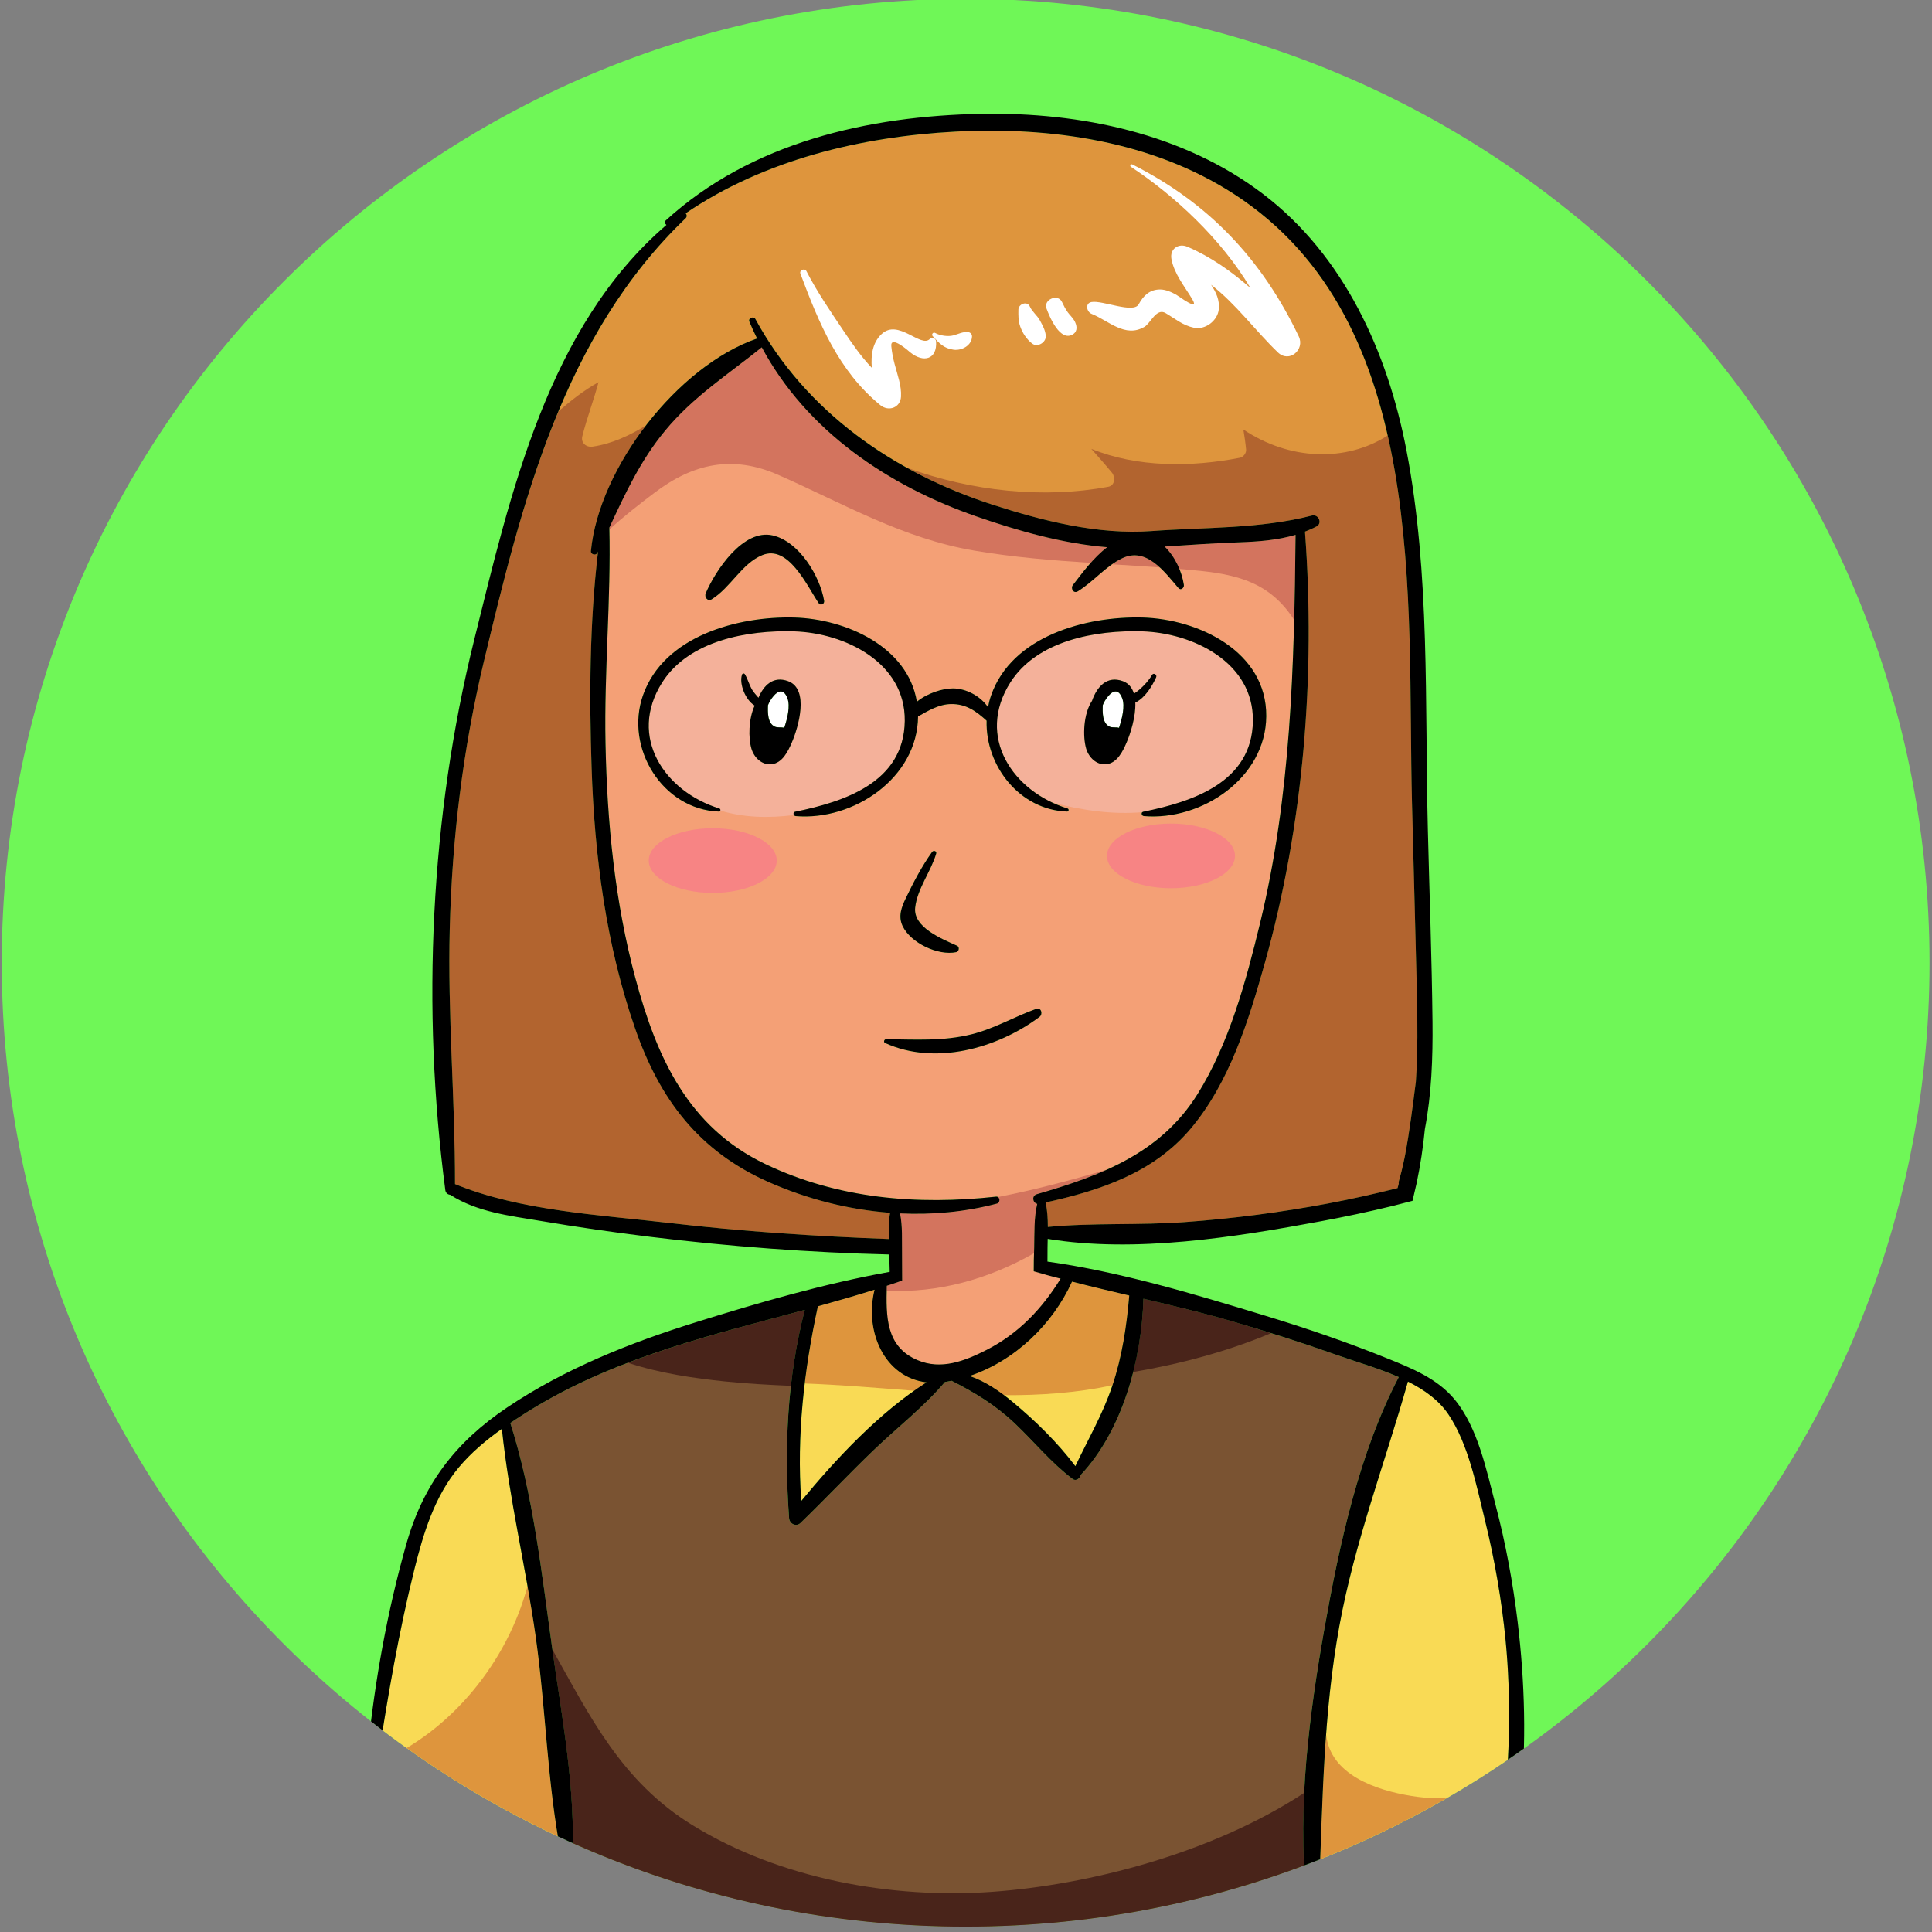 <?xml version="1.0" encoding="UTF-8" standalone="no"?>
<!-- Generator: Adobe Illustrator 27.5.0, SVG Export Plug-In . SVG Version: 6.00 Build 0)  -->

<svg
   version="1.1"
   x="0px"
   y="0px"
   viewBox="0 0 500 500"
   style="enable-background:new 0 0 500 500;"
   xml:space="preserve"
   id="svg694"
   sodipodi:docname="person4.svg"
   inkscape:version="1.2.2 (b0a8486541, 2022-12-01)"
   xmlns:inkscape="http://www.inkscape.org/namespaces/inkscape"
   xmlns:sodipodi="http://sodipodi.sourceforge.net/DTD/sodipodi-0.dtd"
   xmlns:xlink="http://www.w3.org/1999/xlink"
   xmlns="http://www.w3.org/2000/svg"
   xmlns:svg="http://www.w3.org/2000/svg"><rect x="0" y="0" width="500" height="500" fill="#808080" stroke="none"/><defs
   id="defs698" /><sodipodi:namedview
   id="namedview696"
   pagecolor="#ffffff"
   bordercolor="#000000"
   borderopacity="0.25"
   inkscape:showpageshadow="2"
   inkscape:pageopacity="0.0"
   inkscape:pagecheckerboard="0"
   inkscape:deskcolor="#d1d1d1"
   showgrid="false"
   inkscape:zoom="0.771"
   inkscape:cx="170.55772"
   inkscape:cy="517.50973"
   inkscape:window-width="1920"
   inkscape:window-height="972"
   inkscape:window-x="0"
   inkscape:window-y="0"
   inkscape:window-maximized="1"
   inkscape:current-layer="svg694" />
<g
   id="Background">
</g>
<g
   id="Objects"
   transform="matrix(3.609,0,0,3.609,-647.682,-1162.535)">
    <g
   id="g691"><g
     id="g689">
        <path
   style="fill:#6ff757"
   d="m 317.828,391.156 c 0,38.174 -30.945,69.121 -69.12,69.121 -38.173,0 -69.12,-30.947 -69.12,-69.121 0,-38.174 30.947,-69.119 69.12,-69.119 38.175,0 69.12,30.945 69.12,69.119 z"
   id="path594" />
        <g
   id="g687">
            <defs
   id="defs597">
                <path
   id="SVGID_00000166665742956536960770000004827171950430436481_"
   d="m 317.828,391.156 c 0,38.174 -30.945,69.121 -69.12,69.121 -38.173,0 -69.12,-30.947 -69.12,-69.121 0,-38.174 30.947,-69.119 69.12,-69.119 38.175,0 69.12,30.945 69.12,69.119 z" />
            </defs>
            <clipPath
   id="SVGID_00000033337056078035966800000011635190458111549588_">
                <use
   xlink:href="#SVGID_00000166665742956536960770000004827171950430436481_"
   style="overflow:visible"
   id="use599" />
            </clipPath>
            <g
   clip-path="url(#SVGID_00000033337056078035966800000011635190458111549588_)"
   id="g685">
                <g
   id="g668">
                    <g
   id="g652">
                        <path
   style="fill:#f4a076"
   d="m 245.262,419.658 c 1.691,0.717 3.374,0.067 4.965,-0.745 2.277,-1.162 3.976,-2.963 5.291,-5.101 -0.327,-0.088 -0.658,-0.165 -0.983,-0.258 l -0.944,-0.271 0.006,-0.818 c 0.009,-0.295 0.02,-0.592 0.025,-0.883 0.023,-1.033 -0.024,-2.123 0.217,-3.135 -0.325,-0.068 -0.416,-0.578 -0.027,-0.691 4.591,-1.329 8.866,-2.922 11.516,-7.162 2.281,-3.65 3.483,-8.103 4.488,-12.249 2.227,-9.194 2.456,-18.474 2.552,-27.872 -1.296,0.385 -2.661,0.487 -4.032,0.535 -1.795,0.063 -3.573,0.186 -5.357,0.305 0.75,0.723 1.238,1.807 1.379,2.754 0.029,0.202 -0.218,0.42 -0.386,0.226 -1.005,-1.165 -2.295,-2.97 -4.033,-2.142 -1.198,0.571 -2.061,1.684 -3.192,2.374 -0.302,0.184 -0.531,-0.214 -0.348,-0.45 0.68,-0.88 1.48,-1.97 2.456,-2.714 -3.183,-0.256 -6.423,-1.184 -9.344,-2.197 -6.381,-2.209 -12.215,-6.157 -15.422,-12.136 -2.413,1.943 -4.926,3.547 -6.935,5.98 -1.776,2.151 -2.86,4.511 -3.995,6.947 0.124,5.146 -0.38,10.309 -0.276,15.461 0.111,5.678 0.67,11.38 2.15,16.877 1.525,5.662 3.782,10.666 9.335,13.313 5.199,2.479 10.852,2.943 16.519,2.326 0.291,-0.032 0.334,0.426 0.066,0.497 -2.281,0.605 -4.62,0.812 -6.948,0.705 0.188,0.921 0.126,1.905 0.143,2.841 0.007,0.4 0.005,0.801 0.005,1.204 l 0.004,0.773 -0.858,0.293 c -0.081,0.025 -0.163,0.052 -0.245,0.078 -0.051,2.179 -0.096,4.361 2.208,5.335 z m 14.995,-44.309 c -0.272,0.635 -0.675,1.486 -1.458,1.573 -0.696,0.075 -1.259,-0.483 -1.445,-1.111 -0.256,-0.872 -0.209,-2.492 0.42,-3.438 0.344,-0.994 1.066,-1.832 2.215,-1.404 0.425,0.158 0.666,0.487 0.79,0.895 0.145,-0.101 0.292,-0.2 0.426,-0.318 0.32,-0.286 0.654,-0.645 0.866,-1.021 0.112,-0.194 0.389,-0.022 0.296,0.174 -0.307,0.663 -0.791,1.46 -1.489,1.803 0.039,1.013 -0.357,2.23 -0.621,2.847 z m -30.189,-10.68 c 0.69,-1.619 2.686,-4.655 4.817,-4.151 1.901,0.45 3.375,2.923 3.675,4.68 0.042,0.242 -0.256,0.379 -0.397,0.167 -0.854,-1.282 -2.172,-4.204 -4.04,-3.436 -1.473,0.603 -2.251,2.315 -3.626,3.168 -0.294,0.181 -0.54,-0.166 -0.429,-0.428 z m 4.724,12.253 c -0.697,0.075 -1.26,-0.483 -1.444,-1.111 -0.228,-0.774 -0.213,-2.134 0.231,-3.093 -0.656,-0.394 -1.127,-1.555 -0.907,-2.219 0.03,-0.092 0.153,-0.112 0.205,-0.025 0.203,0.331 0.299,0.723 0.491,1.065 0.128,0.229 0.321,0.418 0.484,0.62 0.37,-0.896 1.063,-1.587 2.128,-1.19 1.544,0.574 0.717,3.338 0.269,4.38 -0.272,0.634 -0.674,1.486 -1.457,1.573 z m 1.727,3.721 c -0.166,-0.014 -0.227,-0.273 -0.042,-0.312 3.52,-0.717 7.806,-2.094 7.865,-6.51 0.055,-4.207 -4.319,-6.315 -7.932,-6.425 -3.313,-0.101 -7.539,0.639 -9.46,3.657 -2.497,3.925 0.19,7.837 4.094,9.044 0.119,0.036 0.1,0.226 -0.031,0.222 -4.039,-0.145 -6.764,-4.561 -5.447,-8.331 1.488,-4.265 6.813,-5.69 10.843,-5.585 3.705,0.098 8.158,2.087 8.801,6.041 0.728,-0.606 1.843,-0.963 2.599,-0.959 0.927,0.008 1.957,0.543 2.502,1.35 0.056,-0.285 0.123,-0.567 0.222,-0.847 1.488,-4.265 6.812,-5.69 10.843,-5.585 4.016,0.105 8.922,2.431 8.888,7.075 -0.03,4.432 -4.625,7.513 -8.777,7.164 -0.169,-0.014 -0.229,-0.273 -0.043,-0.312 3.52,-0.717 7.806,-2.094 7.863,-6.51 0.058,-4.207 -4.317,-6.315 -7.931,-6.425 -3.314,-0.101 -7.538,0.639 -9.46,3.657 -2.497,3.925 0.189,7.837 4.095,9.044 0.118,0.036 0.1,0.226 -0.03,0.222 -3.401,-0.12 -5.86,-3.274 -5.77,-6.518 -0.746,-0.677 -1.474,-1.213 -2.559,-1.192 -0.866,0.016 -1.617,0.471 -2.356,0.887 -0.044,4.424 -4.629,7.496 -8.777,7.148 z m 11.575,9.297 c 0.196,0.088 0.141,0.416 -0.06,0.459 -1.293,0.272 -3.265,-0.647 -3.848,-1.877 -0.33,-0.698 -0.075,-1.354 0.235,-1.996 0.525,-1.099 1.172,-2.331 1.885,-3.313 0.1,-0.139 0.343,-0.06 0.29,0.121 -0.383,1.306 -1.354,2.51 -1.506,3.871 -0.157,1.417 1.912,2.243 3.004,2.735 z m -5.163,6.971 c -0.136,-0.06 -0.063,-0.272 0.074,-0.27 2.072,0.021 4.085,0.156 6.124,-0.351 1.627,-0.402 3.068,-1.264 4.636,-1.824 0.364,-0.132 0.499,0.378 0.241,0.57 -3.029,2.27 -7.498,3.514 -11.075,1.875 z"
   id="path602" />
                        <path
   style="fill:#d3745e"
   d="m 262.63,362.808 c -0.758,-0.697 -1.643,-1.156 -2.691,-0.657 -0.252,0.121 -0.485,0.275 -0.715,0.437 1.134,0.068 2.27,0.14 3.406,0.22 z"
   id="path604" />
                        <path
   style="fill:#d3745e"
   d="m 264.421,362.951 c 3.13,0.273 5.785,0.608 7.694,3.399 0.052,0.075 0.098,0.154 0.146,0.23 0.054,-2.032 0.085,-4.066 0.105,-6.107 -1.296,0.385 -2.661,0.487 -4.032,0.535 -1.795,0.063 -3.573,0.186 -5.357,0.305 0.454,0.44 0.799,1.014 1.042,1.606 0.135,0.011 0.269,0.021 0.402,0.032 z"
   id="path606" />
                        <path
   style="fill:#d3745e"
   d="m 253.61,411.989 c 0.005,-0.137 0.009,-0.273 0.012,-0.407 0.023,-1.033 -0.024,-2.123 0.217,-3.135 -0.325,-0.068 -0.416,-0.578 -0.027,-0.691 1.747,-0.506 3.449,-1.052 5.033,-1.765 -2.591,0.769 -5.198,1.454 -7.849,1.975 0.177,0.087 0.183,0.404 -0.043,0.464 -2.281,0.605 -4.62,0.812 -6.948,0.705 0.188,0.921 0.126,1.905 0.143,2.841 0.007,0.4 0.005,0.801 0.005,1.204 l 0.004,0.773 -0.858,0.293 c -0.081,0.025 -0.163,0.052 -0.245,0.078 -0.003,0.114 -0.006,0.227 -0.008,0.342 3.628,0.208 7.311,-0.816 10.564,-2.677 z"
   id="path608" />
                        <path
   style="fill:#f4b19a"
   d="m 261.377,367.397 c -3.314,-0.101 -7.538,0.639 -9.46,3.657 -2.259,3.553 -0.27,7.086 3.024,8.622 2.157,0.56 4.298,0.874 6.462,0.684 0.015,-0.01 0.022,-0.024 0.041,-0.028 3.52,-0.717 7.806,-2.094 7.863,-6.51 0.058,-4.208 -4.317,-6.316 -7.93,-6.425 z m 0.989,3.302 c -0.307,0.663 -0.791,1.46 -1.489,1.803 0.04,1.013 -0.356,2.23 -0.62,2.847 -0.272,0.635 -0.675,1.486 -1.458,1.573 -0.696,0.075 -1.259,-0.483 -1.445,-1.111 -0.256,-0.872 -0.209,-2.492 0.42,-3.438 0.344,-0.994 1.066,-1.832 2.215,-1.404 0.425,0.158 0.666,0.487 0.79,0.895 0.145,-0.101 0.292,-0.2 0.426,-0.318 0.32,-0.286 0.654,-0.645 0.866,-1.021 0.112,-0.194 0.388,-0.022 0.295,0.174 z"
   id="path610" />
                        <path
   style="fill:#f4b19a"
   d="m 236.41,367.397 c -3.313,-0.101 -7.539,0.639 -9.46,3.657 -2.497,3.925 0.19,7.837 4.094,9.044 0.068,0.021 0.087,0.091 0.068,0.146 1.667,0.513 3.488,0.555 5.289,0.321 -0.057,-0.085 -0.05,-0.208 0.075,-0.234 3.52,-0.717 7.806,-2.094 7.865,-6.51 0.055,-4.207 -4.318,-6.315 -7.931,-6.424 z m -0.16,7.952 c -0.273,0.635 -0.675,1.486 -1.458,1.573 -0.697,0.075 -1.26,-0.483 -1.444,-1.111 -0.228,-0.774 -0.213,-2.134 0.231,-3.093 -0.656,-0.394 -1.127,-1.555 -0.907,-2.219 0.03,-0.092 0.153,-0.112 0.205,-0.025 0.203,0.331 0.299,0.723 0.491,1.065 0.128,0.229 0.321,0.418 0.484,0.62 0.37,-0.896 1.063,-1.587 2.128,-1.19 1.545,0.574 0.719,3.338 0.27,4.38 z"
   id="path612" />
                        <path
   style="fill:#f4a076"
   d="m 253.693,413.314 c -3.306,1.782 -6.999,2.749 -10.641,2.564 0.066,1.601 0.46,3.04 2.21,3.781 1.691,0.717 3.374,0.067 4.965,-0.745 2.277,-1.162 3.976,-2.963 5.291,-5.101 -0.327,-0.088 -0.658,-0.165 -0.983,-0.258 z"
   id="path614" />
                        <path
   style="fill:#d3745e"
   d="m 226.39,357.461 c 2.77,-2.1 5.593,-2.729 8.873,-1.289 4.715,2.072 8.908,4.555 14.079,5.435 2.768,0.471 5.551,0.696 8.34,0.878 0.361,-0.407 0.747,-0.801 1.172,-1.125 -3.183,-0.256 -6.423,-1.184 -9.344,-2.197 -6.381,-2.209 -12.215,-6.157 -15.422,-12.136 -2.413,1.943 -4.926,3.547 -6.935,5.98 -1.776,2.151 -2.86,4.511 -3.995,6.947 0.002,0.048 0.001,0.092 0.002,0.139 1.032,-0.949 2.15,-1.814 3.23,-2.632 z"
   id="path616" />
                        <path
   style="fill:#ffffff"
   d="m 258.95,372.021 c -0.104,0.116 -0.183,0.24 -0.262,0.364 -0.065,0.111 -0.108,0.212 -0.146,0.302 -0.02,0.495 -0.047,1.309 0.506,1.547 0.188,0.081 0.462,0.016 0.658,0.079 0.223,-0.664 0.443,-1.553 0.231,-2.117 -0.27,-0.715 -0.671,-0.536 -0.987,-0.175 z"
   id="path618" />
                        <path
   style="fill:#ffffff"
   d="m 234.943,372.021 c -0.104,0.116 -0.183,0.24 -0.261,0.364 -0.066,0.111 -0.109,0.212 -0.146,0.302 -0.02,0.495 -0.047,1.309 0.506,1.547 0.187,0.081 0.461,0.016 0.658,0.079 0.223,-0.664 0.444,-1.553 0.231,-2.117 -0.27,-0.715 -0.672,-0.536 -0.988,-0.175 z"
   id="path620" />
                        <path
   style="fill:#f9da55"
   d="m 248.995,420.793 c 1.136,0.385 2.168,1.101 3.09,1.866 1.604,1.33 3.225,2.914 4.492,4.599 0.906,-1.915 1.965,-3.717 2.644,-5.747 0.71,-2.12 1.028,-4.271 1.22,-6.49 -1.372,-0.321 -2.741,-0.643 -4.102,-0.994 -1.396,3.074 -4.11,5.683 -7.344,6.766 z"
   id="path622" />
                        <path
   style="fill:#de953d"
   d="m 234.586,406.89 c -5.004,-2.213 -7.811,-5.919 -9.577,-11.003 -2.086,-5.999 -2.916,-12.371 -3.123,-18.695 -0.167,-5.113 -0.149,-10.393 0.462,-15.522 -0.015,0.032 -0.03,0.064 -0.045,0.096 -0.107,0.218 -0.491,0.118 -0.467,-0.125 0.574,-5.955 6.18,-13.254 11.916,-15.246 -0.195,-0.396 -0.381,-0.799 -0.554,-1.211 -0.105,-0.254 0.31,-0.413 0.434,-0.183 3.608,6.627 9.882,11 16.967,13.296 3.621,1.174 7.611,2.186 11.435,1.905 3.856,-0.281 7.751,-0.147 11.512,-1.113 0.463,-0.117 0.766,0.553 0.329,0.781 -0.272,0.145 -0.552,0.265 -0.833,0.373 0.768,10.285 -0.092,21.034 -2.888,30.97 -1.153,4.099 -2.523,8.54 -5.314,11.853 -2.667,3.165 -6.488,4.428 -10.398,5.284 0.129,0.568 0.16,1.161 0.161,1.755 3.232,-0.313 6.54,-0.109 9.789,-0.347 3.466,-0.249 6.916,-0.699 10.33,-1.341 1.673,-0.315 3.324,-0.685 4.961,-1.099 0.027,-0.107 0.058,-0.216 0.084,-0.322 -0.011,-0.057 -0.012,-0.119 0.011,-0.188 0.068,-0.226 0.121,-0.455 0.184,-0.682 0.081,-0.354 0.171,-0.709 0.239,-1.067 0.343,-1.782 0.561,-3.58 0.793,-5.377 0.137,-2.114 0.126,-4.247 0.074,-6.375 -0.11,-4.531 -0.232,-9.064 -0.351,-13.598 -0.375,-14.561 1.309,-34.565 -12.773,-43.679 -5.858,-3.792 -13.111,-4.833 -19.968,-4.471 -6.728,0.354 -13.709,2.018 -19.341,5.855 0.081,0.1 0.105,0.249 -0.002,0.353 -8.777,8.411 -11.729,20.354 -14.469,31.779 -1.511,6.31 -2.283,12.705 -2.45,19.188 -0.158,6.109 0.386,12.195 0.377,18.297 4.69,1.926 10.432,2.211 15.413,2.792 5.217,0.608 10.45,0.953 15.698,1.148 -0.018,-0.632 -0.02,-1.27 0.089,-1.88 -2.988,-0.226 -5.942,-0.981 -8.705,-2.201 z"
   id="path624" />
                        <path
   style="fill:#b2642f"
   d="m 234.586,406.89 c -5.004,-2.213 -7.811,-5.919 -9.577,-11.003 -2.086,-5.999 -2.916,-12.371 -3.123,-18.695 -0.167,-5.113 -0.149,-10.393 0.462,-15.522 -0.015,0.032 -0.03,0.064 -0.045,0.096 -0.107,0.218 -0.491,0.118 -0.467,-0.125 0.283,-2.942 1.799,-6.213 3.95,-9.01 -1.181,0.719 -2.419,1.309 -3.822,1.518 -0.449,0.067 -0.865,-0.257 -0.744,-0.742 0.329,-1.316 0.816,-2.575 1.163,-3.879 -1.038,0.574 -1.966,1.306 -2.863,2.082 -2.393,5.728 -3.909,11.902 -5.356,17.936 -1.511,6.31 -2.283,12.705 -2.45,19.188 -0.158,6.109 0.386,12.195 0.377,18.297 4.69,1.926 10.432,2.211 15.413,2.792 5.217,0.608 10.45,0.953 15.698,1.148 -0.018,-0.632 -0.02,-1.27 0.089,-1.88 -2.988,-0.226 -5.942,-0.981 -8.705,-2.201 z"
   id="path626" />
                        <path
   style="fill:#b2642f"
   d="m 280.717,379.708 c -0.207,-8.042 0.208,-17.742 -1.745,-26.354 -3.002,1.918 -7.038,1.785 -10.349,-0.433 0.081,0.477 0.151,0.953 0.197,1.444 0.023,0.25 -0.2,0.536 -0.444,0.583 -3.463,0.674 -7.341,0.713 -10.656,-0.64 0.492,0.566 1,1.123 1.48,1.711 0.259,0.317 0.223,0.919 -0.268,1.009 -4.64,0.859 -9.764,0.335 -14.432,-1.367 1.928,1.067 3.975,1.945 6.098,2.634 3.621,1.174 7.611,2.186 11.435,1.905 3.856,-0.281 7.751,-0.147 11.512,-1.113 0.463,-0.117 0.766,0.553 0.329,0.781 -0.272,0.145 -0.552,0.265 -0.833,0.373 0.768,10.285 -0.092,21.034 -2.888,30.97 -1.153,4.099 -2.523,8.54 -5.314,11.853 -2.667,3.165 -6.488,4.428 -10.398,5.284 0.129,0.568 0.16,1.161 0.161,1.755 3.232,-0.313 6.54,-0.109 9.789,-0.347 3.466,-0.249 6.916,-0.699 10.33,-1.341 1.673,-0.315 3.324,-0.685 4.961,-1.099 0.027,-0.107 0.058,-0.216 0.084,-0.322 -0.011,-0.057 -0.012,-0.119 0.011,-0.188 0.068,-0.226 0.121,-0.455 0.184,-0.682 0.081,-0.354 0.171,-0.709 0.239,-1.067 0.343,-1.782 0.561,-3.58 0.793,-5.377 0.137,-2.114 0.126,-4.247 0.074,-6.375 -0.11,-4.531 -0.232,-9.064 -0.35,-13.597 z"
   id="path628" />
                        <path
   style="fill:#f9da55"
   d="m 236.919,429.758 c 2.521,-3.059 5.63,-6.369 8.982,-8.507 -3.033,-0.364 -4.465,-3.675 -3.724,-6.646 -1.348,0.426 -2.705,0.815 -4.065,1.191 -0.996,4.629 -1.525,9.245 -1.193,13.962 z"
   id="path630" />
                        <path
   style="fill:#f9da55"
   d="m 215.452,424.583 c -1.135,0.811 -2.206,1.706 -3.091,2.765 -1.746,2.086 -2.54,4.734 -3.188,7.327 -1.12,4.492 -1.898,9.058 -2.605,13.632 2.2,1.768 4.702,2.991 7.324,4.208 1.928,0.896 3.863,1.778 5.816,2.626 -1.005,-5.088 -1.101,-10.459 -1.823,-15.594 -0.701,-4.979 -1.915,-9.966 -2.433,-14.964 z"
   id="path632" />
                        <path
   style="fill:#7a5332"
   d="m 274.443,438.865 c 1.067,-5.994 2.477,-12.538 5.323,-17.99 -1.471,-0.648 -3.073,-1.098 -4.424,-1.579 -2.509,-0.893 -5.044,-1.699 -7.602,-2.441 -2.068,-0.601 -4.174,-1.102 -6.284,-1.597 -0.12,4.339 -1.491,9.442 -4.508,12.645 -0.04,0.241 -0.337,0.453 -0.564,0.281 -1.54,-1.159 -2.762,-2.671 -4.156,-3.992 -1.397,-1.322 -2.864,-2.206 -4.528,-3.054 -0.14,0.026 -0.278,0.059 -0.419,0.081 -0.02,0.001 -0.037,0.001 -0.056,0.003 -1.521,1.803 -3.445,3.288 -5.145,4.92 -1.768,1.697 -3.447,3.485 -5.21,5.188 -0.315,0.304 -0.793,0.069 -0.823,-0.341 -0.363,-5.006 -0.141,-10.063 1.122,-14.934 -6.532,1.773 -13.11,3.309 -19.072,6.819 -0.686,0.403 -1.369,0.839 -2.042,1.291 1.632,5.088 2.247,10.739 2.984,16.01 0.696,4.964 1.724,10.271 1.462,15.304 1.491,0.639 2.992,1.26 4.509,1.838 7.343,2.8 14.94,4.523 22.822,4.619 8.524,0.105 17.108,-1.3 25.3,-3.911 -0.643,-6.271 0.211,-12.98 1.311,-19.16 z"
   id="path634" />
                        <path
   style="fill:#49241a"
   d="m 270.6,417.727 c -0.95,-0.297 -1.901,-0.595 -2.858,-0.872 -2.068,-0.601 -4.174,-1.102 -6.284,-1.597 -0.046,1.686 -0.289,3.487 -0.738,5.25 3.392,-0.578 6.71,-1.459 9.88,-2.781 z"
   id="path636" />
                        <path
   style="fill:#49241a"
   d="m 272.984,450.689 c -6.664,4.37 -15.475,6.596 -22.348,7.093 -7.243,0.523 -15.246,-0.93 -21.497,-4.766 -5.122,-3.143 -7.38,-7.847 -10.064,-12.607 0.694,4.897 1.684,10.117 1.427,15.07 1.491,0.639 2.992,1.26 4.509,1.838 7.343,2.8 14.94,4.523 22.822,4.619 8.524,0.105 17.108,-1.3 25.3,-3.911 -0.245,-2.4 -0.271,-4.863 -0.149,-7.336 z"
   id="path638" />
                        <path
   style="fill:#49241a"
   d="m 231.418,421.18 c 1.584,0.163 3.172,0.252 4.76,0.318 0.206,-1.83 0.527,-3.65 0.992,-5.443 -4.267,1.157 -8.548,2.225 -12.668,3.796 2.278,0.752 4.743,1.105 6.916,1.329 z"
   id="path640" />
                        <path
   style="fill:#f9da55"
   d="m 285.959,431.179 c -0.606,-2.462 -1.192,-5.489 -2.623,-7.621 -0.697,-1.038 -1.743,-1.774 -2.911,-2.363 -1.652,5.864 -3.81,11.467 -4.914,17.506 -1.162,6.365 -1.195,12.604 -1.465,19.02 4.584,-1.516 9.043,-3.402 13.291,-5.619 0.363,-4.104 0.494,-8.201 0.091,-12.343 -0.283,-2.891 -0.778,-5.761 -1.469,-8.58 z"
   id="path642" />
                        <path
   style="fill:#de953d"
   d="m 259.235,421.461 c 0.698,-2.107 1.016,-4.239 1.205,-6.44 -1.372,-0.321 -2.741,-0.643 -4.102,-0.994 -1.396,3.074 -4.109,5.684 -7.344,6.767 0.887,0.3 1.709,0.805 2.465,1.375 2.625,0.016 5.223,-0.167 7.776,-0.708 z"
   id="path644" />
                        <path
   style="fill:#de953d"
   d="m 245.023,421.852 c 0.292,-0.206 0.583,-0.414 0.878,-0.601 -3.033,-0.364 -4.465,-3.675 -3.724,-6.646 -1.348,0.426 -2.705,0.815 -4.065,1.191 -0.398,1.843 -0.716,3.686 -0.94,5.534 2.617,0.097 5.239,0.323 7.851,0.522 z"
   id="path646" />
                        <path
   style="fill:#de953d"
   d="m 217.885,439.547 c -0.173,-1.227 -0.377,-2.454 -0.595,-3.683 -1.467,5.444 -5.434,10.343 -10.539,12.575 2.157,1.692 4.59,2.892 7.141,4.075 1.928,0.896 3.863,1.778 5.816,2.626 -1.005,-5.087 -1.101,-10.458 -1.823,-15.593 z"
   id="path648" />
                        <path
   style="fill:#de953d"
   d="m 281.118,450.972 c -2.349,-0.314 -5.85,-1.268 -6.477,-3.989 -0.034,-0.148 -0.055,-0.302 -0.083,-0.452 -0.272,3.71 -0.354,7.419 -0.513,11.189 4.584,-1.516 9.043,-3.402 13.291,-5.619 0.074,-0.833 0.13,-1.666 0.182,-2.496 -1.904,1.11 -4.066,1.676 -6.4,1.367 z"
   id="path650" />
                    </g>
                    <path
   style="fill:#f78484"
   d="m 235.163,383.832 c 0,1.281 -2.054,2.32 -4.59,2.32 -2.534,0 -4.589,-1.039 -4.589,-2.32 0,-1.28 2.056,-2.318 4.589,-2.318 2.535,0 4.59,1.038 4.59,2.318 z"
   id="path654" />
                    <path
   style="fill:#f78484"
   d="m 268.023,383.497 c 0,1.28 -2.056,2.319 -4.591,2.319 -2.534,0 -4.588,-1.039 -4.588,-2.319 0,-1.281 2.054,-2.318 4.588,-2.318 2.536,0 4.591,1.037 4.591,2.318 z"
   id="path656" />
                    <path
   style="fill:#ffffff"
   d="m 272.597,346.246 c -2.641,-5.529 -6.442,-9.561 -11.933,-12.332 -0.116,-0.06 -0.211,0.103 -0.101,0.174 3.079,2.023 6.482,5.163 8.565,8.682 -1.377,-1.196 -2.866,-2.25 -4.522,-2.957 -0.64,-0.272 -1.268,0.163 -1.141,0.875 0.195,1.083 0.96,1.981 1.506,2.91 0.528,0.897 -0.953,-0.22 -1.156,-0.337 -0.336,-0.192 -0.763,-0.382 -1.162,-0.382 -0.75,0 -1.203,0.449 -1.534,1.061 -0.374,0.691 -2.592,-0.298 -3.383,-0.159 -0.477,0.082 -0.355,0.703 0,0.846 1.232,0.493 2.407,1.746 3.794,0.933 0.449,-0.263 0.851,-1.379 1.518,-0.986 0.698,0.412 1.226,0.878 2.032,1.05 0.807,0.173 1.688,-0.501 1.779,-1.301 0.077,-0.685 -0.193,-1.247 -0.55,-1.782 1.787,1.375 3.163,3.286 4.794,4.855 0.811,0.778 1.948,-0.2 1.494,-1.15 z"
   id="path658" />
                    <path
   style="fill:#ffffff"
   d="m 256.501,345.111 c -0.125,-0.218 -0.32,-0.389 -0.467,-0.591 -0.167,-0.231 -0.297,-0.486 -0.417,-0.743 -0.291,-0.623 -1.346,-0.178 -1.111,0.467 0.214,0.589 0.987,2.444 1.91,1.842 0.353,-0.231 0.268,-0.656 0.085,-0.975 z"
   id="path660" />
                    <path
   style="fill:#ffffff"
   d="m 254.041,345.111 c -0.194,-0.368 -0.564,-0.631 -0.731,-1.01 -0.185,-0.42 -0.812,-0.182 -0.818,0.222 -0.006,0.435 -0.015,0.795 0.131,1.214 0.167,0.474 0.467,0.928 0.865,1.229 0.382,0.289 1,-0.101 0.967,-0.555 -0.031,-0.42 -0.221,-0.733 -0.414,-1.1 z"
   id="path662" />
                    <path
   style="fill:#ffffff"
   d="m 246.147,346.422 c -0.639,0.694 -2.264,-1.479 -3.468,-0.342 -0.653,0.617 -0.771,1.504 -0.7,2.416 -0.79,-0.823 -1.455,-1.801 -2.063,-2.705 -0.92,-1.369 -1.871,-2.758 -2.624,-4.226 -0.121,-0.237 -0.526,-0.071 -0.432,0.181 1.316,3.519 2.736,6.991 5.737,9.433 0.587,0.477 1.433,0.184 1.477,-0.613 0.045,-0.792 -0.266,-1.596 -0.463,-2.355 -0.109,-0.42 -0.19,-0.823 -0.232,-1.257 -0.083,-0.856 1.323,0.407 1.358,0.436 0.942,0.767 1.939,0.516 1.852,-0.784 -0.014,-0.214 -0.279,-0.362 -0.442,-0.184 z"
   id="path664" />
                    <path
   style="fill:#ffffff"
   d="m 248.85,345.929 c -0.344,-0.023 -0.683,0.151 -1.01,0.242 -0.392,0.108 -0.975,0.022 -1.316,-0.173 -0.147,-0.085 -0.291,0.109 -0.178,0.229 0.465,0.501 0.796,0.882 1.503,0.973 0.591,0.079 1.304,-0.314 1.316,-0.955 0.004,-0.181 -0.146,-0.305 -0.315,-0.316 z"
   id="path666" />
                </g>
                <g
   id="Atun">
                    <path
   d="m 248.094,389.94 c -1.092,-0.491 -3.161,-1.317 -3.004,-2.735 0.151,-1.361 1.123,-2.565 1.506,-3.871 0.054,-0.181 -0.189,-0.26 -0.29,-0.121 -0.712,0.982 -1.36,2.215 -1.885,3.313 -0.31,0.643 -0.564,1.298 -0.235,1.996 0.584,1.229 2.555,2.149 3.848,1.877 0.201,-0.044 0.256,-0.372 0.06,-0.459"
   id="path670" />
                    <path
   d="m 253.766,394.467 c -1.568,0.561 -3.009,1.422 -4.636,1.824 -2.039,0.507 -4.052,0.371 -6.124,0.351 -0.137,-0.002 -0.21,0.21 -0.074,0.27 3.577,1.639 8.045,0.395 11.076,-1.874 0.257,-0.193 0.122,-0.703 -0.242,-0.571"
   id="path672" />
                    <path
   d="m 234.885,360.518 c -2.132,-0.504 -4.127,2.532 -4.817,4.151 -0.11,0.262 0.135,0.609 0.429,0.428 1.375,-0.853 2.154,-2.565 3.626,-3.168 1.868,-0.769 3.186,2.153 4.04,3.436 0.142,0.212 0.439,0.075 0.397,-0.167 -0.3,-1.758 -1.774,-4.23 -3.675,-4.68"
   id="path674" />
                    <path
   d="m 235.981,370.969 c -1.065,-0.397 -1.758,0.295 -2.128,1.19 -0.164,-0.202 -0.356,-0.392 -0.484,-0.62 -0.192,-0.343 -0.289,-0.734 -0.491,-1.065 -0.052,-0.087 -0.175,-0.066 -0.205,0.025 -0.22,0.664 0.251,1.825 0.907,2.219 -0.444,0.959 -0.46,2.318 -0.231,3.093 0.185,0.628 0.747,1.187 1.444,1.111 0.783,-0.087 1.185,-0.939 1.458,-1.573 0.448,-1.042 1.274,-3.806 -0.27,-4.38 m -0.281,3.344 c -0.197,-0.064 -0.471,0.002 -0.658,-0.079 -0.553,-0.238 -0.526,-1.052 -0.506,-1.547 0.038,-0.09 0.081,-0.19 0.146,-0.302 0.078,-0.124 0.157,-0.248 0.261,-0.364 0.315,-0.36 0.717,-0.539 0.988,0.175 0.213,0.564 -0.008,1.452 -0.231,2.117"
   id="path676" />
                    <path
   d="m 262.07,370.525 c -0.212,0.376 -0.546,0.734 -0.866,1.021 -0.134,0.118 -0.281,0.218 -0.426,0.318 -0.124,-0.408 -0.365,-0.737 -0.79,-0.895 -1.149,-0.428 -1.871,0.41 -2.215,1.404 -0.629,0.945 -0.676,2.566 -0.42,3.438 0.187,0.628 0.749,1.187 1.445,1.111 0.783,-0.087 1.186,-0.939 1.458,-1.573 0.265,-0.616 0.66,-1.834 0.62,-2.847 0.698,-0.343 1.183,-1.14 1.489,-1.803 0.094,-0.196 -0.182,-0.368 -0.295,-0.174 m -2.364,3.788 c -0.196,-0.064 -0.471,0.002 -0.658,-0.079 -0.553,-0.238 -0.525,-1.052 -0.506,-1.547 0.038,-0.09 0.081,-0.19 0.146,-0.302 0.079,-0.124 0.157,-0.248 0.262,-0.364 0.315,-0.36 0.717,-0.539 0.987,0.175 0.212,0.564 -0.008,1.452 -0.231,2.117"
   id="path678" />
                    <path
   d="m 261.377,366.403 c -4.031,-0.104 -9.355,1.32 -10.843,5.585 -0.099,0.279 -0.167,0.561 -0.222,0.847 -0.545,-0.807 -1.575,-1.342 -2.502,-1.35 -0.756,-0.004 -1.872,0.352 -2.599,0.959 -0.643,-3.954 -5.096,-5.943 -8.801,-6.041 -4.03,-0.104 -9.355,1.32 -10.843,5.585 -1.316,3.77 1.409,8.186 5.447,8.331 0.13,0.004 0.149,-0.186 0.031,-0.222 -3.904,-1.207 -6.591,-5.119 -4.094,-9.044 1.921,-3.019 6.146,-3.758 9.46,-3.657 3.613,0.109 7.986,2.218 7.932,6.425 -0.059,4.416 -4.345,5.793 -7.865,6.51 -0.185,0.039 -0.124,0.298 0.042,0.312 4.148,0.349 8.733,-2.724 8.777,-7.147 0.739,-0.416 1.49,-0.871 2.356,-0.887 1.085,-0.021 1.814,0.516 2.559,1.192 -0.091,3.243 2.368,6.397 5.77,6.518 0.13,0.004 0.148,-0.186 0.03,-0.222 -3.905,-1.207 -6.591,-5.119 -4.095,-9.044 1.922,-3.019 6.146,-3.758 9.46,-3.657 3.613,0.109 7.988,2.218 7.931,6.425 -0.058,4.416 -4.344,5.793 -7.863,6.51 -0.185,0.039 -0.126,0.298 0.043,0.312 4.152,0.349 8.747,-2.732 8.777,-7.164 0.034,-4.645 -4.872,-6.97 -8.888,-7.076"
   id="path680" />
                    <path
   d="m 288.294,438.44 c -0.34,-2.827 -0.86,-5.633 -1.582,-8.386 -0.652,-2.481 -1.262,-5.548 -2.941,-7.58 -1.234,-1.495 -3.074,-2.238 -4.826,-2.942 -2.88,-1.165 -5.821,-2.171 -8.792,-3.074 -4.998,-1.522 -10.319,-3.129 -15.578,-3.869 0.002,-0.339 0.001,-0.676 0.005,-1.006 0.002,-0.206 0.008,-0.414 0.012,-0.623 6.262,1.03 13.418,-0.119 19.573,-1.26 1.733,-0.321 3.468,-0.688 5.192,-1.108 l 1.397,-0.362 0.297,-1.273 c 0.268,-1.275 0.465,-2.581 0.591,-3.877 0.478,-2.506 0.572,-5.065 0.546,-7.678 -0.049,-4.602 -0.22,-9.207 -0.334,-13.81 -0.226,-8.993 0.173,-18.309 -1.534,-27.18 -1.35,-7.025 -4.466,-13.946 -10.276,-18.374 -5.713,-4.355 -13.13,-5.88 -20.195,-5.754 -8.124,0.146 -16.524,2.052 -22.648,7.648 -0.107,0.099 -0.05,0.249 0.051,0.32 -8.502,7.305 -11.178,19.253 -13.775,29.712 -3.162,12.726 -3.792,26.495 -2.08,39.505 0.028,0.205 0.187,0.317 0.349,0.33 1.944,1.246 4.251,1.499 6.491,1.876 2.624,0.442 5.256,0.823 7.896,1.144 5.674,0.691 11.383,1.122 17.098,1.261 0.007,0.415 0.022,0.831 0.034,1.245 -4.696,0.847 -9.395,2.208 -13.918,3.62 -4.721,1.476 -9.389,3.332 -13.513,6.103 -3.703,2.489 -6.018,5.497 -7.237,9.81 -1.364,4.816 -2.264,9.829 -2.767,14.823 l -0.099,1.096 0.67,0.609 c 1.692,1.45 3.764,2.457 5.805,3.428 3.461,1.649 6.949,3.251 10.502,4.697 7.775,3.165 15.826,5.3 24.254,5.51 8.247,0.207 16.486,-1.153 24.395,-3.426 5.051,-1.45 10.879,-3.148 15.821,-5.86 l 1.108,-0.63 0.199,-1.626 c 0.45,-4.333 0.322,-8.745 -0.191,-13.039 M 260.44,415.021 c -0.191,2.219 -0.51,4.37 -1.22,6.49 -0.679,2.03 -1.737,3.832 -2.644,5.747 -1.268,-1.685 -2.888,-3.269 -4.492,-4.599 -0.923,-0.766 -1.954,-1.482 -3.09,-1.866 3.235,-1.083 5.949,-3.692 7.344,-6.767 1.361,0.351 2.73,0.673 4.102,0.995 m -17.238,-4.05 c -5.247,-0.195 -10.48,-0.54 -15.698,-1.148 -4.982,-0.581 -10.723,-0.866 -15.413,-2.792 0.009,-6.102 -0.535,-12.188 -0.377,-18.297 0.167,-6.482 0.939,-12.878 2.45,-19.188 2.739,-11.425 5.692,-23.368 14.469,-31.779 0.107,-0.104 0.083,-0.253 0.002,-0.353 5.632,-3.837 12.613,-5.501 19.341,-5.855 6.857,-0.362 14.11,0.679 19.968,4.471 14.081,9.113 12.398,29.117 12.773,43.679 0.118,4.533 0.24,9.066 0.351,13.598 0.052,2.128 0.063,4.261 -0.074,6.375 -0.232,1.797 -0.45,3.595 -0.793,5.377 -0.068,0.358 -0.158,0.713 -0.239,1.067 -0.063,0.227 -0.115,0.456 -0.184,0.682 -0.022,0.069 -0.021,0.132 -0.011,0.188 -0.026,0.107 -0.057,0.216 -0.084,0.322 -1.637,0.414 -3.288,0.783 -4.961,1.099 -3.414,0.642 -6.864,1.092 -10.33,1.341 -3.249,0.237 -6.557,0.034 -9.789,0.347 -0.001,-0.594 -0.032,-1.186 -0.161,-1.755 3.909,-0.856 7.73,-2.119 10.398,-5.284 2.791,-3.313 4.161,-7.754 5.314,-11.853 2.796,-9.936 3.655,-20.685 2.888,-30.97 0.281,-0.108 0.561,-0.228 0.833,-0.373 0.436,-0.229 0.134,-0.898 -0.329,-0.781 -3.761,0.967 -7.655,0.832 -11.512,1.113 -3.823,0.281 -7.814,-0.732 -11.435,-1.905 C 243.514,356 237.24,351.627 233.632,345 c -0.124,-0.23 -0.538,-0.071 -0.434,0.183 0.172,0.412 0.358,0.815 0.554,1.211 -5.735,1.992 -11.342,9.291 -11.916,15.246 -0.023,0.243 0.36,0.343 0.467,0.125 0.015,-0.031 0.03,-0.063 0.045,-0.096 -0.611,5.13 -0.63,10.409 -0.462,15.522 0.207,6.324 1.037,12.696 3.123,18.695 1.766,5.084 4.572,8.79 9.577,11.003 2.763,1.221 5.717,1.976 8.705,2.201 -0.109,0.611 -0.107,1.249 -0.089,1.881 m -0.148,3.353 c 0.082,-0.026 0.164,-0.053 0.245,-0.078 l 0.858,-0.293 -0.004,-0.773 c 0,-0.403 0.002,-0.804 -0.005,-1.204 -0.017,-0.936 0.045,-1.92 -0.143,-2.841 2.328,0.106 4.667,-0.1 6.948,-0.705 0.268,-0.071 0.225,-0.529 -0.066,-0.497 -5.667,0.617 -11.32,0.152 -16.519,-2.326 -5.554,-2.647 -7.811,-7.651 -9.335,-13.313 -1.48,-5.497 -2.038,-11.199 -2.15,-16.877 -0.104,-5.151 0.4,-10.314 0.276,-15.461 1.135,-2.437 2.219,-4.796 3.995,-6.947 2.009,-2.434 4.522,-4.037 6.935,-5.98 3.207,5.979 9.041,9.927 15.422,12.136 2.921,1.014 6.161,1.941 9.344,2.197 -0.977,0.744 -1.776,1.834 -2.456,2.714 -0.184,0.236 0.046,0.634 0.348,0.45 1.131,-0.69 1.994,-1.803 3.192,-2.374 1.738,-0.828 3.028,0.977 4.033,2.142 0.168,0.194 0.415,-0.023 0.386,-0.226 -0.141,-0.947 -0.629,-2.031 -1.379,-2.754 1.783,-0.119 3.562,-0.241 5.357,-0.305 1.371,-0.048 2.736,-0.15 4.032,-0.535 -0.096,9.398 -0.325,18.678 -2.552,27.872 -1.005,4.147 -2.207,8.599 -4.488,12.249 -2.649,4.24 -6.925,5.833 -11.516,7.162 -0.389,0.113 -0.298,0.623 0.027,0.691 -0.241,1.012 -0.193,2.102 -0.217,3.135 -0.005,0.291 -0.017,0.588 -0.025,0.883 l -0.006,0.818 0.944,0.271 c 0.325,0.093 0.656,0.17 0.983,0.258 -1.315,2.138 -3.015,3.939 -5.291,5.101 -1.59,0.813 -3.274,1.462 -4.965,0.745 -2.304,-0.975 -2.259,-3.157 -2.208,-5.335 m -0.877,0.281 c -0.742,2.971 0.691,6.281 3.724,6.646 -3.351,2.138 -6.461,5.448 -8.982,8.507 -0.333,-4.717 0.197,-9.333 1.193,-13.961 1.36,-0.376 2.718,-0.766 4.065,-1.192 m -28.285,37.91 c -2.622,-1.217 -5.124,-2.44 -7.324,-4.208 0.708,-4.574 1.486,-9.14 2.605,-13.632 0.647,-2.593 1.441,-5.241 3.188,-7.327 0.885,-1.059 1.957,-1.954 3.091,-2.765 0.518,4.998 1.732,9.985 2.433,14.964 0.722,5.135 0.818,10.506 1.823,15.594 -1.953,-0.848 -3.888,-1.731 -5.816,-2.626 m 33.941,9.42 c -7.882,-0.096 -15.479,-1.819 -22.822,-4.619 -1.517,-0.578 -3.018,-1.199 -4.509,-1.838 0.262,-5.032 -0.766,-10.34 -1.462,-15.304 -0.738,-5.271 -1.352,-10.922 -2.984,-16.01 0.673,-0.452 1.356,-0.888 2.042,-1.291 5.962,-3.511 12.54,-5.046 19.072,-6.819 -1.262,4.871 -1.485,9.928 -1.122,14.934 0.03,0.41 0.508,0.645 0.823,0.341 1.763,-1.702 3.442,-3.49 5.21,-5.188 1.699,-1.632 3.624,-3.117 5.145,-4.92 0.019,-0.002 0.037,-0.002 0.056,-0.003 0.141,-0.023 0.279,-0.055 0.419,-0.081 1.663,0.848 3.13,1.731 4.528,3.054 1.395,1.321 2.616,2.833 4.156,3.992 0.227,0.172 0.523,-0.04 0.564,-0.281 3.017,-3.202 4.388,-8.306 4.508,-12.645 2.11,0.494 4.216,0.996 6.284,1.597 2.558,0.742 5.093,1.549 7.602,2.441 1.351,0.481 2.953,0.931 4.424,1.579 -2.847,5.452 -4.256,11.996 -5.323,17.99 -1.101,6.18 -1.954,12.889 -1.31,19.159 -8.193,2.613 -16.777,4.017 -25.301,3.912 m 39.504,-9.834 c -4.248,2.217 -8.707,4.104 -13.291,5.619 0.27,-6.415 0.303,-12.654 1.465,-19.02 1.104,-6.039 3.262,-11.642 4.914,-17.506 1.168,0.589 2.214,1.325 2.911,2.363 1.431,2.132 2.018,5.159 2.623,7.621 0.691,2.819 1.186,5.689 1.469,8.579 0.403,4.142 0.272,8.239 -0.091,12.344"
   id="path682" />
                </g>
            </g>
        </g>
    </g></g>
</g>
</svg>
